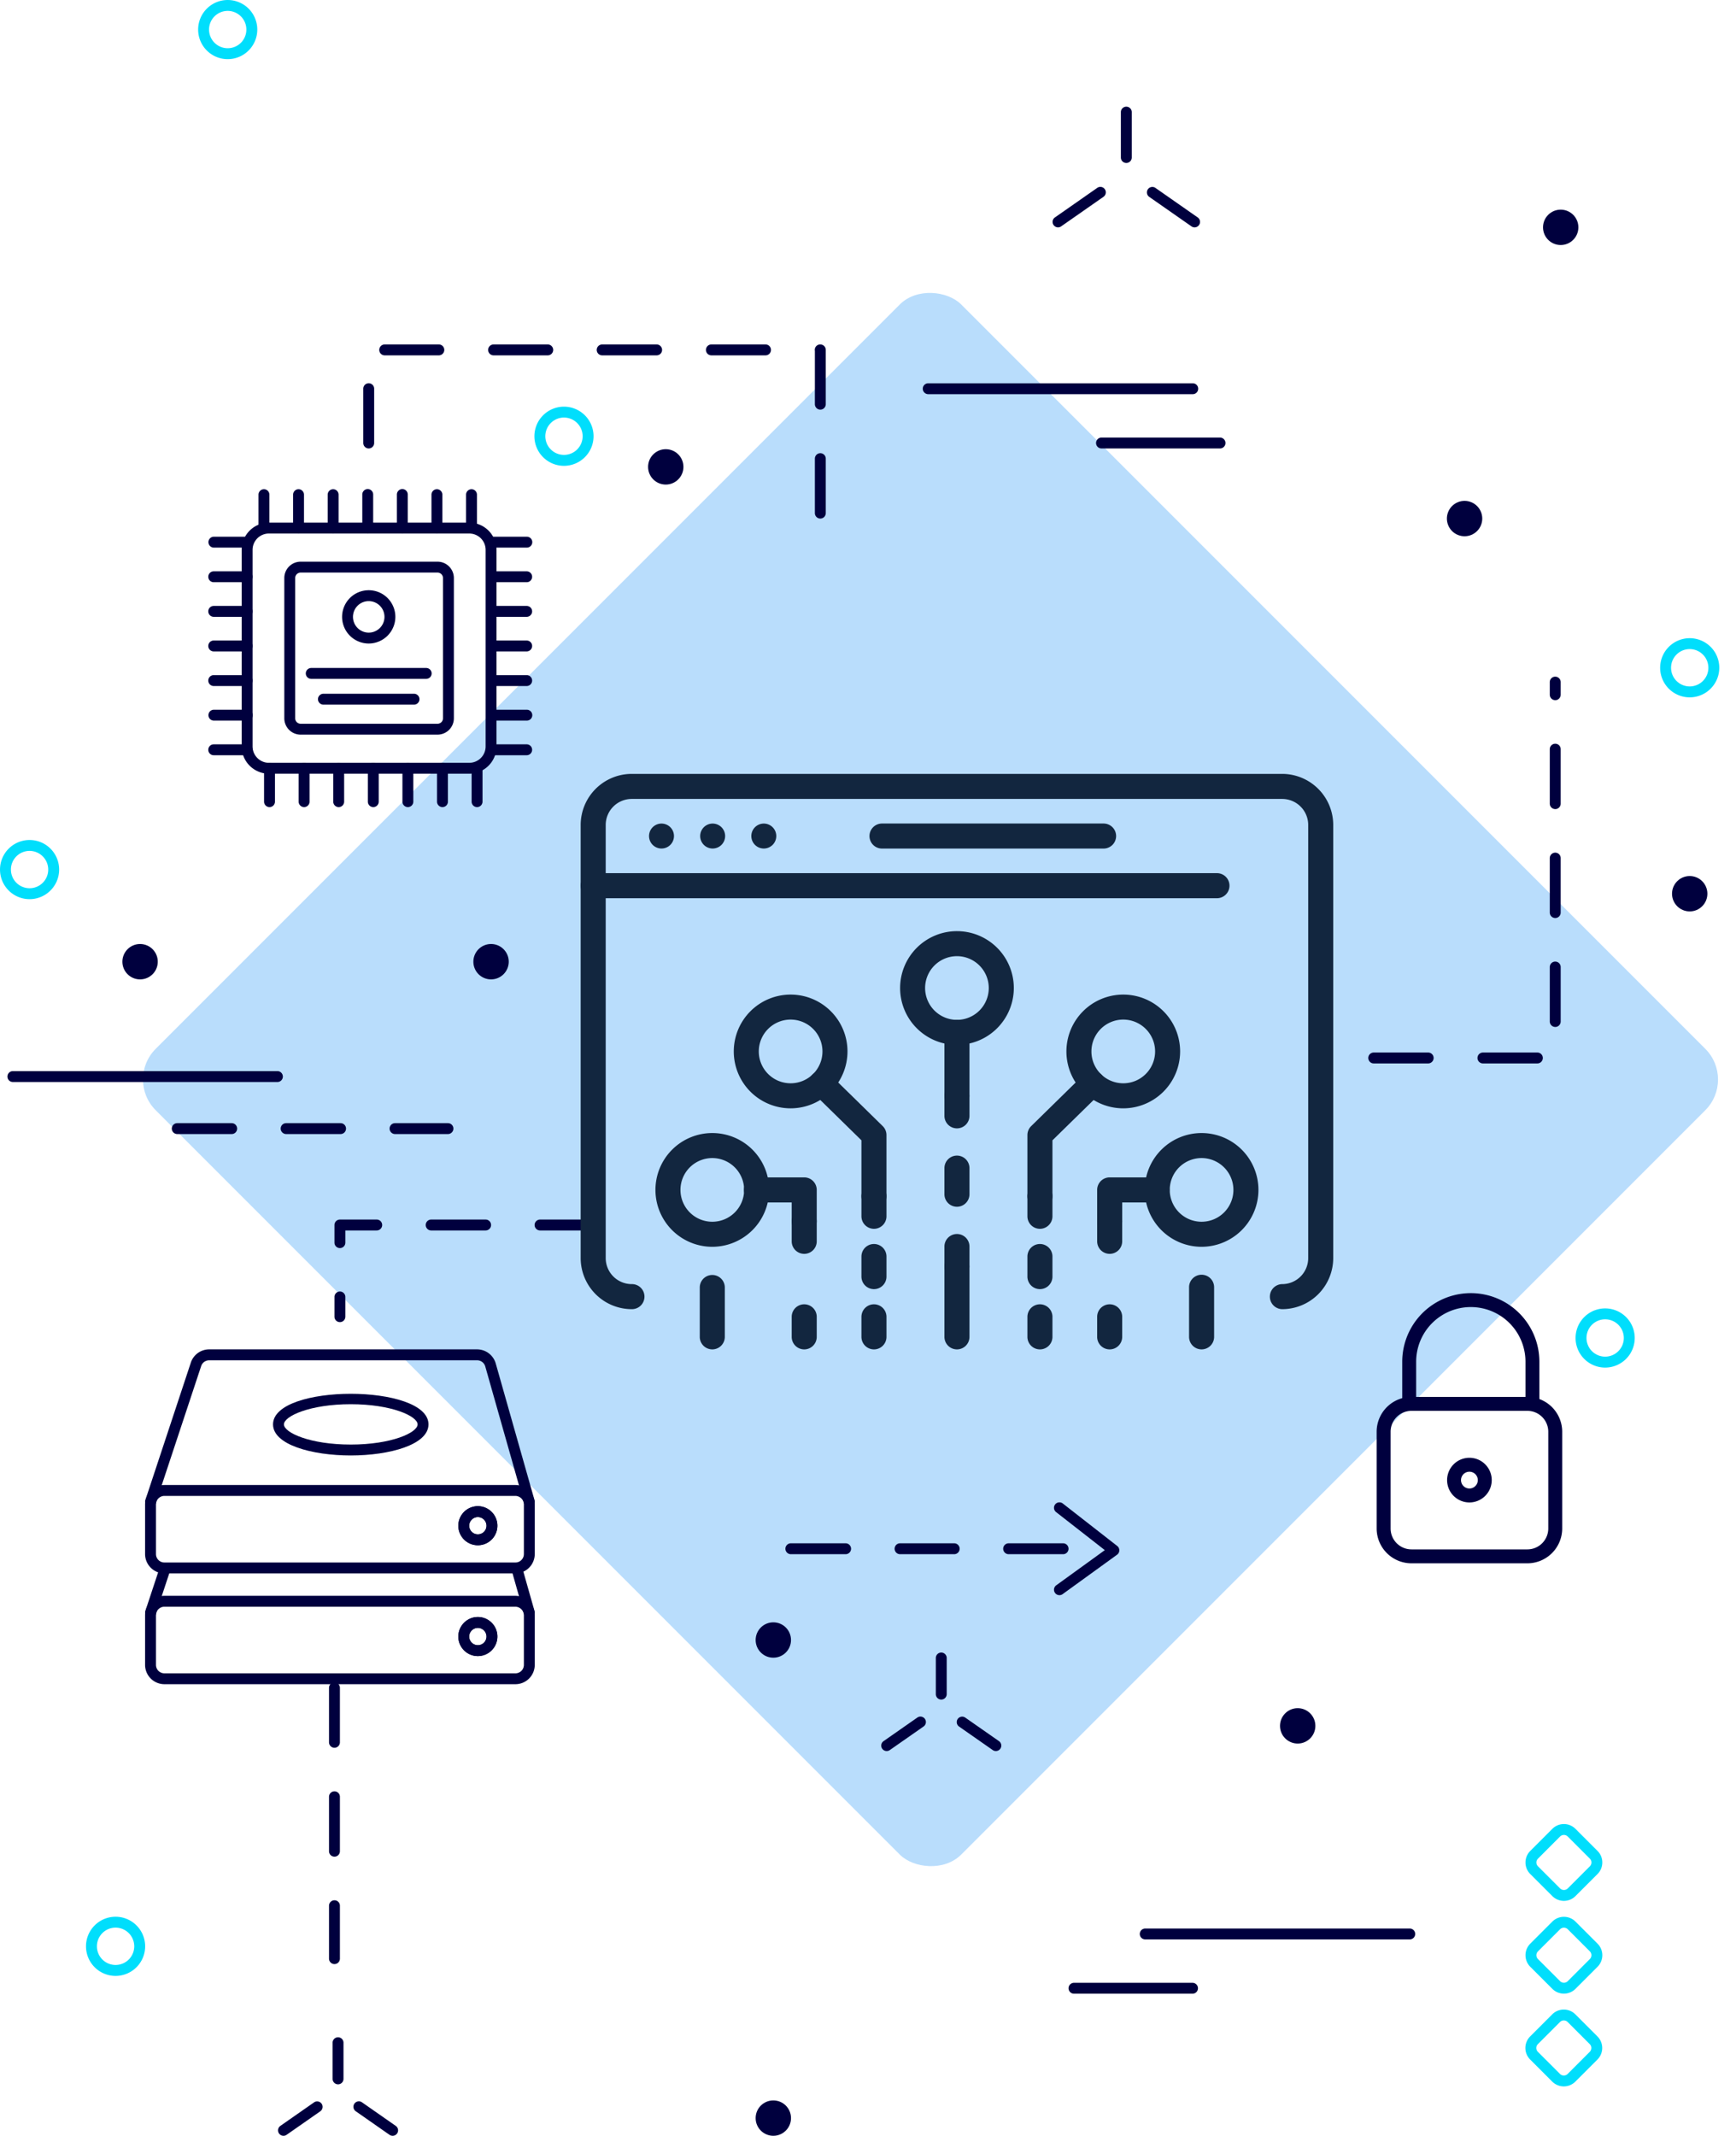 <svg xmlns="http://www.w3.org/2000/svg" width="400" height="491.954" viewBox="0 0 400 491.954">
  <g id="Grupo_134995" data-name="Grupo 134995" transform="translate(11623 6151.221)">
    <g id="Grupo_112908" data-name="Grupo 112908" transform="translate(-11594.197 -6088.164)">
      <g id="Grupo_112907" data-name="Grupo 112907">
        <rect id="Rectángulo_293520" data-name="Rectángulo 293520" width="262.476" height="262.476" rx="10" transform="translate(0 185.599) rotate(-45)" fill="#b9ddfc"/>
      </g>
    </g>
    <g id="Grupo_112915" data-name="Grupo 112915" transform="translate(-11305.8 -5853.367)">
      <g id="Grupo_112910" data-name="Grupo 112910" transform="translate(5.891)">
        <g id="Grupo_112909" data-name="Grupo 112909">
          <path id="Trazado_117557" data-name="Trazado 117557" d="M2270.974,2201.354a1.6,1.6,0,0,1-1.6-1.6v-9.03a12.594,12.594,0,0,0-25.188,0v9.03a1.6,1.6,0,0,1-3.208,0v-9.03a15.8,15.8,0,0,1,31.6,0v9.03A1.6,1.6,0,0,1,2270.974,2201.354Z" transform="translate(-2240.973 -2174.919)" fill="#00003e"/>
        </g>
      </g>
      <g id="Grupo_112912" data-name="Grupo 112912" transform="translate(0 23.907)">
        <g id="Grupo_112911" data-name="Grupo 112911">
          <path id="Trazado_117558" data-name="Trazado 117558" d="M2271.4,2230.711H2244.69a8.029,8.029,0,0,1-8.021-8.022v-22.284a8.029,8.029,0,0,1,8.021-8.021H2271.4a8.029,8.029,0,0,1,8.022,8.021v22.284A8.029,8.029,0,0,1,2271.4,2230.711Zm-26.705-35.119a4.818,4.818,0,0,0-4.813,4.813v22.284a4.819,4.819,0,0,0,4.813,4.814H2271.4a4.819,4.819,0,0,0,4.814-4.814v-22.284a4.818,4.818,0,0,0-4.814-4.812Z" transform="translate(-2236.669 -2192.384)" fill="#00003e"/>
        </g>
      </g>
      <g id="Grupo_112914" data-name="Grupo 112914" transform="translate(16.232 37.929)">
        <g id="Grupo_112913" data-name="Grupo 112913">
          <path id="Trazado_117559" data-name="Trazado 117559" d="M2253.67,2212.913a5.143,5.143,0,1,1,5.143-5.143A5.148,5.148,0,0,1,2253.67,2212.913Zm0-7.077a1.934,1.934,0,1,0,1.934,1.935A1.938,1.938,0,0,0,2253.67,2205.836Z" transform="translate(-2248.527 -2202.628)" fill="#00003e"/>
        </g>
      </g>
    </g>
    <g id="Grupo_112917" data-name="Grupo 112917" transform="translate(-11583.414 -5892.517)">
      <g id="Grupo_112916" data-name="Grupo 112916">
        <path id="Trazado_117560" data-name="Trazado 117560" d="M2037.04,2140.853h-12.19a1.255,1.255,0,0,1,0-2.51h12.19a1.255,1.255,0,0,1,0,2.51Zm-24.736,0h-12.546a1.255,1.255,0,0,1,0-2.51H2012.3a1.255,1.255,0,0,1,0,2.51Zm-25.091,0h-12.546a1.255,1.255,0,0,1,0-2.51h12.546a1.255,1.255,0,0,1,0,2.51Z" transform="translate(-1973.412 -2138.343)" fill="#00003e"/>
      </g>
    </g>
    <g id="Grupo_134990" data-name="Grupo 134990" transform="translate(-11544.679 -5763.703) rotate(90)">
      <g id="Grupo_112916-2" data-name="Grupo 112916">
        <path id="Trazado_117560-2" data-name="Trazado 117560" d="M2037.04,2140.853h-12.19a1.255,1.255,0,0,1,0-2.51h12.19a1.255,1.255,0,0,1,0,2.51Zm-24.736,0h-12.546a1.255,1.255,0,0,1,0-2.51H2012.3a1.255,1.255,0,0,1,0,2.51Zm-25.091,0h-12.546a1.255,1.255,0,0,1,0-2.51h12.546a1.255,1.255,0,0,1,0,2.51Z" transform="translate(-1973.412 -2138.343)" fill="#00003e"/>
      </g>
    </g>
    <g id="Grupo_112924" data-name="Grupo 112924" transform="translate(-11380.468 -6126.652)">
      <g id="Grupo_112919" data-name="Grupo 112919" transform="translate(21.732 18.493)">
        <g id="Grupo_112918" data-name="Grupo 112918">
          <path id="Trazado_117561" data-name="Trazado 117561" d="M2194.309,1964.865a1.248,1.248,0,0,1-.718-.225l-9.733-6.795a1.255,1.255,0,0,1,1.437-2.058l9.732,6.795a1.254,1.254,0,0,1-.718,2.283Z" transform="translate(-2183.322 -1955.561)" fill="#00003e"/>
        </g>
      </g>
      <g id="Grupo_112921" data-name="Grupo 112921" transform="translate(15.731)">
        <g id="Grupo_112920" data-name="Grupo 112920">
          <path id="Trazado_117562" data-name="Trazado 117562" d="M2178.97,1951.254a1.254,1.254,0,0,1-1.255-1.254v-10.461a1.255,1.255,0,0,1,2.51,0V1950A1.254,1.254,0,0,1,2178.97,1951.254Z" transform="translate(-2177.715 -1938.284)" fill="#00003e"/>
        </g>
      </g>
      <g id="Grupo_112923" data-name="Grupo 112923" transform="translate(0 18.493)">
        <g id="Grupo_112922" data-name="Grupo 112922">
          <path id="Trazado_117563" data-name="Trazado 117563" d="M2164.272,1964.865a1.254,1.254,0,0,1-.717-2.283l9.733-6.795a1.255,1.255,0,1,1,1.436,2.058l-9.733,6.795A1.249,1.249,0,0,1,2164.272,1964.865Z" transform="translate(-2163.018 -1955.561)" fill="#00003e"/>
        </g>
      </g>
    </g>
    <g id="Grupo_112967" data-name="Grupo 112967" transform="translate(-11575.01 -6038.535)">
      <g id="Grupo_112926" data-name="Grupo 112926" transform="translate(17.518 16.69)">
        <g id="Grupo_112925" data-name="Grupo 112925">
          <path id="Trazado_117564" data-name="Trazado 117564" d="M2032.937,2057.356h-31.544a3.767,3.767,0,0,1-3.763-3.764v-32.313a3.767,3.767,0,0,1,3.763-3.763h31.544a3.767,3.767,0,0,1,3.763,3.763v32.313A3.768,3.768,0,0,1,2032.937,2057.356Zm-31.544-37.331a1.257,1.257,0,0,0-1.254,1.255v32.313a1.258,1.258,0,0,0,1.254,1.255h31.544a1.257,1.257,0,0,0,1.254-1.255v-32.313a1.256,1.256,0,0,0-1.254-1.255Z" transform="translate(-1997.63 -2017.516)" fill="#00003e"/>
        </g>
      </g>
      <g id="Grupo_112928" data-name="Grupo 112928" transform="translate(30.833 23.264)">
        <g id="Grupo_112927" data-name="Grupo 112927">
          <path id="Trazado_117565" data-name="Trazado 117565" d="M2016.205,2035.932a6.137,6.137,0,1,1,6.139-6.138A6.144,6.144,0,0,1,2016.205,2035.932Zm0-9.765a3.628,3.628,0,1,0,3.63,3.626A3.631,3.631,0,0,0,2016.205,2026.167Z" transform="translate(-2010.07 -2023.658)" fill="#00003e"/>
        </g>
      </g>
      <g id="Grupo_112930" data-name="Grupo 112930" transform="translate(22.506 41.179)">
        <g id="Grupo_112929" data-name="Grupo 112929">
          <path id="Trazado_117566" data-name="Trazado 117566" d="M2029.96,2042.9h-26.414a1.255,1.255,0,1,1,0-2.509h26.414a1.255,1.255,0,1,1,0,2.509Z" transform="translate(-2002.291 -2040.395)" fill="#00003e"/>
        </g>
      </g>
      <g id="Grupo_112932" data-name="Grupo 112932" transform="translate(25.241 47.111)">
        <g id="Grupo_112931" data-name="Grupo 112931">
          <path id="Trazado_117567" data-name="Trazado 117567" d="M2027.046,2048.446H2006.1a1.255,1.255,0,0,1,0-2.509h20.946a1.255,1.255,0,0,1,0,2.509Z" transform="translate(-2004.846 -2045.937)" fill="#00003e"/>
        </g>
      </g>
      <g id="Grupo_112934" data-name="Grupo 112934" transform="translate(7.694 7.695)">
        <g id="Grupo_112933" data-name="Grupo 112933">
          <path id="Trazado_117568" data-name="Trazado 117568" d="M2040.9,2066.943h-46.172a6.279,6.279,0,0,1-6.273-6.273v-45.285a6.279,6.279,0,0,1,6.273-6.272H2040.9a6.279,6.279,0,0,1,6.272,6.272v45.285A6.279,6.279,0,0,1,2040.9,2066.943Zm-46.172-55.322a3.767,3.767,0,0,0-3.763,3.763v45.285a3.768,3.768,0,0,0,3.763,3.764H2040.9a3.768,3.768,0,0,0,3.763-3.764v-45.285a3.767,3.767,0,0,0-3.763-3.763Z" transform="translate(-1988.452 -2009.112)" fill="#00003e"/>
        </g>
      </g>
      <g id="Grupo_112942" data-name="Grupo 112942" transform="translate(11.573)">
        <g id="Grupo_112935" data-name="Grupo 112935">
          <path id="Trazado_117569" data-name="Trazado 117569" d="M1993.33,2012.127a1.254,1.254,0,0,1-1.254-1.254v-7.694a1.254,1.254,0,1,1,2.509,0v7.694A1.254,1.254,0,0,1,1993.33,2012.127Z" transform="translate(-1992.076 -2001.923)" fill="#00003e"/>
        </g>
        <g id="Grupo_112936" data-name="Grupo 112936" transform="translate(7.971)">
          <path id="Trazado_117570" data-name="Trazado 117570" d="M2000.777,2012.127a1.254,1.254,0,0,1-1.254-1.254v-7.694a1.255,1.255,0,1,1,2.51,0v7.694A1.255,1.255,0,0,1,2000.777,2012.127Z" transform="translate(-1999.523 -2001.923)" fill="#00003e"/>
        </g>
        <g id="Grupo_112937" data-name="Grupo 112937" transform="translate(15.942)">
          <path id="Trazado_117571" data-name="Trazado 117571" d="M2008.224,2012.127a1.254,1.254,0,0,1-1.254-1.254v-7.694a1.254,1.254,0,1,1,2.509,0v7.694A1.254,1.254,0,0,1,2008.224,2012.127Z" transform="translate(-2006.97 -2001.923)" fill="#00003e"/>
        </g>
        <g id="Grupo_112938" data-name="Grupo 112938" transform="translate(23.913)">
          <path id="Trazado_117572" data-name="Trazado 117572" d="M2015.671,2012.127a1.254,1.254,0,0,1-1.254-1.254v-7.694a1.255,1.255,0,1,1,2.509,0v7.694A1.254,1.254,0,0,1,2015.671,2012.127Z" transform="translate(-2014.417 -2001.923)" fill="#00003e"/>
        </g>
        <g id="Grupo_112939" data-name="Grupo 112939" transform="translate(31.884)">
          <path id="Trazado_117573" data-name="Trazado 117573" d="M2023.119,2012.127a1.254,1.254,0,0,1-1.255-1.254v-7.694a1.255,1.255,0,1,1,2.509,0v7.694A1.254,1.254,0,0,1,2023.119,2012.127Z" transform="translate(-2021.864 -2001.923)" fill="#00003e"/>
        </g>
        <g id="Grupo_112940" data-name="Grupo 112940" transform="translate(39.853)">
          <path id="Trazado_117574" data-name="Trazado 117574" d="M2030.563,2012.127a1.254,1.254,0,0,1-1.254-1.254v-7.694a1.254,1.254,0,1,1,2.509,0v7.694A1.254,1.254,0,0,1,2030.563,2012.127Z" transform="translate(-2029.309 -2001.923)" fill="#00003e"/>
        </g>
        <g id="Grupo_112941" data-name="Grupo 112941" transform="translate(47.824)">
          <path id="Trazado_117575" data-name="Trazado 117575" d="M2038.01,2012.127a1.254,1.254,0,0,1-1.254-1.254v-7.694a1.254,1.254,0,1,1,2.509,0v7.694A1.254,1.254,0,0,1,2038.01,2012.127Z" transform="translate(-2036.756 -2001.923)" fill="#00003e"/>
        </g>
      </g>
      <g id="Grupo_112950" data-name="Grupo 112950" transform="translate(64.418 10.939)">
        <g id="Grupo_112943" data-name="Grupo 112943">
          <path id="Trazado_117576" data-name="Trazado 117576" d="M2050.4,2014.652H2042.7a1.255,1.255,0,1,1,0-2.509h7.694a1.255,1.255,0,1,1,0,2.509Z" transform="translate(-2041.447 -2012.143)" fill="#00003e"/>
        </g>
        <g id="Grupo_112944" data-name="Grupo 112944" transform="translate(0 7.971)">
          <path id="Trazado_117577" data-name="Trazado 117577" d="M2050.4,2022.1H2042.7a1.254,1.254,0,1,1,0-2.509h7.694a1.254,1.254,0,1,1,0,2.509Z" transform="translate(-2041.447 -2019.59)" fill="#00003e"/>
        </g>
        <g id="Grupo_112945" data-name="Grupo 112945" transform="translate(0 15.942)">
          <path id="Trazado_117578" data-name="Trazado 117578" d="M2050.4,2029.546H2042.7a1.254,1.254,0,1,1,0-2.509h7.694a1.254,1.254,0,1,1,0,2.509Z" transform="translate(-2041.447 -2027.037)" fill="#00003e"/>
        </g>
        <g id="Grupo_112946" data-name="Grupo 112946" transform="translate(0 23.91)">
          <path id="Trazado_117579" data-name="Trazado 117579" d="M2050.4,2036.991H2042.7a1.255,1.255,0,0,1,0-2.51h7.694a1.255,1.255,0,0,1,0,2.51Z" transform="translate(-2041.447 -2034.481)" fill="#00003e"/>
        </g>
        <g id="Grupo_112947" data-name="Grupo 112947" transform="translate(0 31.881)">
          <path id="Trazado_117580" data-name="Trazado 117580" d="M2050.4,2044.438H2042.7a1.255,1.255,0,0,1,0-2.51h7.694a1.255,1.255,0,0,1,0,2.51Z" transform="translate(-2041.447 -2041.928)" fill="#00003e"/>
        </g>
        <g id="Grupo_112948" data-name="Grupo 112948" transform="translate(0 39.852)">
          <path id="Trazado_117581" data-name="Trazado 117581" d="M2050.4,2051.884H2042.7a1.255,1.255,0,1,1,0-2.509h7.694a1.255,1.255,0,1,1,0,2.509Z" transform="translate(-2041.447 -2049.375)" fill="#00003e"/>
        </g>
        <g id="Grupo_112949" data-name="Grupo 112949" transform="translate(0 47.823)">
          <path id="Trazado_117582" data-name="Trazado 117582" d="M2050.4,2059.332H2042.7a1.255,1.255,0,0,1,0-2.51h7.694a1.255,1.255,0,0,1,0,2.51Z" transform="translate(-2041.447 -2056.822)" fill="#00003e"/>
        </g>
      </g>
      <g id="Grupo_112958" data-name="Grupo 112958" transform="translate(12.855 63.017)">
        <g id="Grupo_112951" data-name="Grupo 112951" transform="translate(47.823)">
          <path id="Trazado_117583" data-name="Trazado 117583" d="M2039.207,2071a1.254,1.254,0,0,1-1.254-1.254v-7.694a1.254,1.254,0,0,1,2.509,0v7.694A1.254,1.254,0,0,1,2039.207,2071Z" transform="translate(-2037.953 -2060.797)" fill="#00003e"/>
        </g>
        <g id="Grupo_112952" data-name="Grupo 112952" transform="translate(39.852)">
          <path id="Trazado_117584" data-name="Trazado 117584" d="M2031.76,2071a1.254,1.254,0,0,1-1.254-1.254v-7.694a1.255,1.255,0,0,1,2.51,0v7.694A1.254,1.254,0,0,1,2031.76,2071Z" transform="translate(-2030.506 -2060.797)" fill="#00003e"/>
        </g>
        <g id="Grupo_112953" data-name="Grupo 112953" transform="translate(31.881)">
          <path id="Trazado_117585" data-name="Trazado 117585" d="M2024.313,2071a1.254,1.254,0,0,1-1.255-1.254v-7.694a1.255,1.255,0,0,1,2.509,0v7.694A1.254,1.254,0,0,1,2024.313,2071Z" transform="translate(-2023.059 -2060.797)" fill="#00003e"/>
        </g>
        <g id="Grupo_112954" data-name="Grupo 112954" transform="translate(23.91)">
          <path id="Trazado_117586" data-name="Trazado 117586" d="M2016.867,2071a1.254,1.254,0,0,1-1.254-1.254v-7.694a1.255,1.255,0,0,1,2.51,0v7.694A1.254,1.254,0,0,1,2016.867,2071Z" transform="translate(-2015.612 -2060.797)" fill="#00003e"/>
        </g>
        <g id="Grupo_112955" data-name="Grupo 112955" transform="translate(15.942)">
          <path id="Trazado_117587" data-name="Trazado 117587" d="M2009.422,2071a1.254,1.254,0,0,1-1.254-1.254v-7.694a1.255,1.255,0,0,1,2.509,0v7.694A1.254,1.254,0,0,1,2009.422,2071Z" transform="translate(-2008.168 -2060.797)" fill="#00003e"/>
        </g>
        <g id="Grupo_112956" data-name="Grupo 112956" transform="translate(7.971)">
          <path id="Trazado_117588" data-name="Trazado 117588" d="M2001.975,2071a1.254,1.254,0,0,1-1.254-1.254v-7.694a1.254,1.254,0,0,1,2.509,0v7.694A1.254,1.254,0,0,1,2001.975,2071Z" transform="translate(-2000.721 -2060.797)" fill="#00003e"/>
        </g>
        <g id="Grupo_112957" data-name="Grupo 112957">
          <path id="Trazado_117589" data-name="Trazado 117589" d="M1994.528,2071a1.254,1.254,0,0,1-1.254-1.254v-7.694a1.255,1.255,0,0,1,2.509,0v7.694A1.254,1.254,0,0,1,1994.528,2071Z" transform="translate(-1993.274 -2060.797)" fill="#00003e"/>
        </g>
      </g>
      <g id="Grupo_112966" data-name="Grupo 112966" transform="translate(0 10.939)">
        <g id="Grupo_112959" data-name="Grupo 112959" transform="translate(0 47.823)">
          <path id="Trazado_117590" data-name="Trazado 117590" d="M1990.212,2059.332h-7.694a1.255,1.255,0,0,1,0-2.51h7.694a1.255,1.255,0,1,1,0,2.51Z" transform="translate(-1981.264 -2056.822)" fill="#00003e"/>
        </g>
        <g id="Grupo_112960" data-name="Grupo 112960" transform="translate(0 39.852)">
          <path id="Trazado_117591" data-name="Trazado 117591" d="M1990.212,2051.884h-7.694a1.255,1.255,0,0,1,0-2.509h7.694a1.255,1.255,0,1,1,0,2.509Z" transform="translate(-1981.264 -2049.375)" fill="#00003e"/>
        </g>
        <g id="Grupo_112961" data-name="Grupo 112961" transform="translate(0 31.881)">
          <path id="Trazado_117592" data-name="Trazado 117592" d="M1990.212,2044.438h-7.694a1.255,1.255,0,0,1,0-2.51h7.694a1.255,1.255,0,1,1,0,2.51Z" transform="translate(-1981.264 -2041.928)" fill="#00003e"/>
        </g>
        <g id="Grupo_112962" data-name="Grupo 112962" transform="translate(0 23.91)">
          <path id="Trazado_117593" data-name="Trazado 117593" d="M1990.212,2036.991h-7.694a1.255,1.255,0,0,1,0-2.51h7.694a1.255,1.255,0,1,1,0,2.51Z" transform="translate(-1981.264 -2034.481)" fill="#00003e"/>
        </g>
        <g id="Grupo_112963" data-name="Grupo 112963" transform="translate(0 15.942)">
          <path id="Trazado_117594" data-name="Trazado 117594" d="M1990.212,2029.546h-7.694a1.254,1.254,0,0,1,0-2.509h7.694a1.254,1.254,0,1,1,0,2.509Z" transform="translate(-1981.264 -2027.037)" fill="#00003e"/>
        </g>
        <g id="Grupo_112964" data-name="Grupo 112964" transform="translate(0 7.971)">
          <path id="Trazado_117595" data-name="Trazado 117595" d="M1990.212,2022.1h-7.694a1.254,1.254,0,0,1,0-2.509h7.694a1.254,1.254,0,1,1,0,2.509Z" transform="translate(-1981.264 -2019.59)" fill="#00003e"/>
        </g>
        <g id="Grupo_112965" data-name="Grupo 112965">
          <path id="Trazado_117596" data-name="Trazado 117596" d="M1990.212,2014.652h-7.694a1.255,1.255,0,0,1,0-2.509h7.694a1.255,1.255,0,1,1,0,2.509Z" transform="translate(-1981.264 -2012.143)" fill="#00003e"/>
        </g>
      </g>
    </g>
    <g id="Grupo_112969" data-name="Grupo 112969" transform="translate(-11621.287 -5904.503)">
      <g id="Grupo_112968" data-name="Grupo 112968">
        <path id="Trazado_117597" data-name="Trazado 117597" d="M2000.235,2129.653h-60.952a1.254,1.254,0,0,1,0-2.509h60.952a1.254,1.254,0,1,1,0,2.509Z" transform="translate(-1938.029 -2127.144)" fill="#00003e"/>
      </g>
    </g>
    <g id="Grupo_112971" data-name="Grupo 112971" transform="translate(-11410.377 -6062.938)">
      <g id="Grupo_112970" data-name="Grupo 112970">
        <path id="Trazado_117598" data-name="Trazado 117598" d="M2190.389,1981.634h-60.95a1.254,1.254,0,0,1,0-2.509h60.95a1.254,1.254,0,1,1,0,2.509Z" transform="translate(-2128.185 -1979.125)" fill="#00003e"/>
      </g>
      <g id="Grupo_134993" data-name="Grupo 134993" transform="translate(50 355.928)">
        <path id="Trazado_117598-2" data-name="Trazado 117598" d="M2190.389,1981.634h-60.95a1.254,1.254,0,0,1,0-2.509h60.95a1.254,1.254,0,1,1,0,2.509Z" transform="translate(-2128.185 -1979.125)" fill="#00003e"/>
      </g>
    </g>
    <g id="Grupo_112973" data-name="Grupo 112973" transform="translate(-11370.421 -6050.434)">
      <g id="Grupo_112972" data-name="Grupo 112972">
        <path id="Trazado_117599" data-name="Trazado 117599" d="M2200.9,1993.316h-27.238a1.255,1.255,0,1,1,0-2.509H2200.9a1.255,1.255,0,1,1,0,2.509Z" transform="translate(-2172.404 -1990.807)" fill="#00003e"/>
      </g>
    </g>
    <g id="Grupo_134994" data-name="Grupo 134994" transform="translate(-11376.758 -5694.505)">
      <g id="Grupo_112972-2" data-name="Grupo 112972">
        <path id="Trazado_117599-2" data-name="Trazado 117599" d="M2200.9,1993.316h-27.238a1.255,1.255,0,1,1,0-2.509H2200.9a1.255,1.255,0,1,1,0,2.509Z" transform="translate(-2172.404 -1990.807)" fill="#00003e"/>
      </g>
    </g>
    <g id="Grupo_112982" data-name="Grupo 112982" transform="translate(-11589.574 -5791.132)">
      <g id="Grupo_112975" data-name="Grupo 112975" transform="translate(0 7.488)">
        <g id="Grupo_112974" data-name="Grupo 112974">
          <path id="Trazado_117600" data-name="Trazado 117600" d="M2052.993,2260.415h-80.879a4.462,4.462,0,0,1-4.457-4.455v-11.446a4.563,4.563,0,0,1,.078-.806,4.453,4.453,0,0,1,4.379-3.651h80.879a4.484,4.484,0,0,1,4.375,3.649l0,0a4.657,4.657,0,0,1,.078.806v11.446A4.462,4.462,0,0,1,2052.993,2260.415Zm-80.879-17.848a1.943,1.943,0,0,0-1.91,1.6,1.866,1.866,0,0,0-.039.352v11.446a1.949,1.949,0,0,0,1.948,1.946h80.879a1.95,1.95,0,0,0,1.948-1.946v-11.446a1.854,1.854,0,0,0-.04-.355,1.98,1.98,0,0,0-1.908-1.593Zm72.222,11.373a4.5,4.5,0,1,1,4.5-4.5A4.508,4.508,0,0,1,2044.336,2253.94Zm0-6.494a1.993,1.993,0,1,0,1.992,1.992A2,2,0,0,0,2044.336,2247.446Z" transform="translate(-1967.657 -2240.058)" fill="#00003e"/>
        </g>
      </g>
      <g id="Grupo_112977" data-name="Grupo 112977" transform="translate(0.006)">
        <g id="Grupo_112976" data-name="Grupo 112976">
          <path id="Trazado_117601" data-name="Trazado 117601" d="M1968.97,2245.682a1.312,1.312,0,0,1-1.047-.52,1.265,1.265,0,0,1-.2-1.129l3.345-10.108a1.254,1.254,0,0,1,2.382.789l-3.259,9.845A1.224,1.224,0,0,1,1968.97,2245.682Z" transform="translate(-1967.663 -2233.062)" fill="#00003e"/>
        </g>
      </g>
      <g id="Grupo_112979" data-name="Grupo 112979" transform="translate(84.413 0)">
        <g id="Grupo_112978" data-name="Grupo 112978">
          <path id="Trazado_117602" data-name="Trazado 117602" d="M2050.646,2245.682a1.259,1.259,0,0,1-1.208-.912l-2.869-10.107a1.256,1.256,0,1,1,2.416-.686l2.869,10.107a1.257,1.257,0,0,1-.865,1.551A1.277,1.277,0,0,1,2050.646,2245.682Z" transform="translate(-2046.521 -2233.063)" fill="#00003e"/>
        </g>
      </g>
      <g id="Grupo_112981" data-name="Grupo 112981" transform="translate(72.177 12.367)">
        <g id="Grupo_112980" data-name="Grupo 112980">
          <path id="Trazado_117603" data-name="Trazado 117603" d="M2039.591,2253.619a4.5,4.5,0,1,1,4.5-4.5A4.508,4.508,0,0,1,2039.591,2253.619Zm0-6.494a1.993,1.993,0,1,0,1.992,1.992A2,2,0,0,0,2039.591,2247.125Z" transform="translate(-2035.089 -2244.616)" fill="#00003e"/>
        </g>
      </g>
    </g>
    <g id="Grupo_112991" data-name="Grupo 112991" transform="translate(-11589.574 -5840.407)">
      <g id="Grupo_112984" data-name="Grupo 112984" transform="translate(0 31.239)">
        <g id="Grupo_112983" data-name="Grupo 112983">
          <path id="Trazado_117604" data-name="Trazado 117604" d="M2052.993,2236.57h-80.879a4.462,4.462,0,0,1-4.457-4.457v-11.445a4.543,4.543,0,0,1,.078-.806,4.454,4.454,0,0,1,4.379-3.649h80.879a4.477,4.477,0,0,1,4.375,3.646l0,0a4.636,4.636,0,0,1,.078.806v11.445A4.462,4.462,0,0,1,2052.993,2236.57Zm-80.879-17.848a1.942,1.942,0,0,0-1.91,1.593,1.884,1.884,0,0,0-.039.354v11.445a1.951,1.951,0,0,0,1.948,1.948h80.879a1.952,1.952,0,0,0,1.948-1.948v-11.445a1.843,1.843,0,0,0-.04-.355,1.975,1.975,0,0,0-1.908-1.591Zm72.222,11.369a4.5,4.5,0,1,1,4.5-4.5A4.506,4.506,0,0,1,2044.336,2230.091Zm0-6.493a1.992,1.992,0,1,0,1.992,1.992A2,2,0,0,0,2044.336,2223.6Z" transform="translate(-1967.657 -2216.213)" fill="#00003e"/>
        </g>
      </g>
      <g id="Grupo_112986" data-name="Grupo 112986" transform="translate(0.006)">
        <g id="Grupo_112985" data-name="Grupo 112985">
          <path id="Trazado_117605" data-name="Trazado 117605" d="M2056.195,2223.395a1.257,1.257,0,0,1-1.208-.911l-8.946-31.532a1.955,1.955,0,0,0-1.874-1.416h-61.734a1.943,1.943,0,0,0-1.85,1.335l-10.4,31.4a1.223,1.223,0,0,1-1.217,1.12,1.31,1.31,0,0,1-1.047-.519,1.264,1.264,0,0,1-.2-1.129l10.48-31.664a4.451,4.451,0,0,1,4.232-3.056h61.734a4.477,4.477,0,0,1,4.288,3.239l8.948,31.532a1.25,1.25,0,0,1-1.208,1.6Z" transform="translate(-1967.663 -2187.027)" fill="#00003e"/>
        </g>
      </g>
      <g id="Grupo_112988" data-name="Grupo 112988" transform="translate(72.177 36.115)">
        <g id="Grupo_112987" data-name="Grupo 112987">
          <path id="Trazado_117606" data-name="Trazado 117606" d="M2039.591,2229.771a4.5,4.5,0,1,1,4.5-4.5A4.506,4.506,0,0,1,2039.591,2229.771Zm0-6.493a1.992,1.992,0,1,0,1.992,1.992A2,2,0,0,0,2039.591,2223.278Z" transform="translate(-2035.089 -2220.768)" fill="#00003e"/>
        </g>
      </g>
      <g id="Grupo_112990" data-name="Grupo 112990" transform="translate(29.482 10.228)">
        <g id="Grupo_112989" data-name="Grupo 112989">
          <path id="Trazado_117607" data-name="Trazado 117607" d="M2013.114,2210.79c-8.9,0-17.912-2.458-17.912-7.157,0-9.4,35.822-9.4,35.822,0C2031.023,2208.333,2022.012,2210.79,2013.114,2210.79Zm0-11.808c-9.4,0-15.4,2.754-15.4,4.651s6,4.647,15.4,4.647,15.4-2.754,15.4-4.647S2022.516,2198.982,2013.114,2198.982Z" transform="translate(-1995.201 -2196.583)" fill="#00003e"/>
        </g>
      </g>
    </g>
    <g id="Grupo_112993" data-name="Grupo 112993" transform="translate(-11499.865 -6057.552)">
      <g id="Grupo_112992" data-name="Grupo 112992">
        <path id="Trazado_117608" data-name="Trazado 117608" d="M2058.284,1997.785a6.814,6.814,0,1,1,6.814-6.814A6.823,6.823,0,0,1,2058.284,1997.785Zm0-11.119a4.3,4.3,0,1,0,4.3,4.3A4.31,4.31,0,0,0,2058.284,1986.666Z" transform="translate(-2051.469 -1984.156)" fill="#00defc"/>
      </g>
    </g>
    <g id="Grupo_112995" data-name="Grupo 112995" transform="translate(-11259.961 -5849.845)">
      <g id="Grupo_112994" data-name="Grupo 112994">
        <path id="Trazado_117609" data-name="Trazado 117609" d="M2282.415,2191.838a6.814,6.814,0,1,1,6.814-6.815A6.821,6.821,0,0,1,2282.415,2191.838Zm0-11.12a4.3,4.3,0,1,0,4.3,4.3A4.309,4.309,0,0,0,2282.415,2180.718Z" transform="translate(-2275.603 -2178.209)" fill="#00defc"/>
      </g>
    </g>
    <g id="Grupo_134992" data-name="Grupo 134992" transform="translate(-11603.182 -5709.725)">
      <g id="Grupo_112994-2" data-name="Grupo 112994">
        <path id="Trazado_117609-2" data-name="Trazado 117609" d="M2282.415,2191.838a6.814,6.814,0,1,1,6.814-6.815A6.821,6.821,0,0,1,2282.415,2191.838Zm0-11.12a4.3,4.3,0,1,0,4.3,4.3A4.309,4.309,0,0,0,2282.415,2180.718Z" transform="translate(-2275.603 -2178.209)" fill="#00defc"/>
      </g>
    </g>
    <g id="Grupo_113002" data-name="Grupo 113002" transform="translate(-11253.799 -5731.075) rotate(90)">
      <g id="Grupo_112997" data-name="Grupo 112997">
        <g id="Grupo_112996" data-name="Grupo 112996">
          <path id="Trazado_117610" data-name="Trazado 117610" d="M2253.7,2255.818h0a3.727,3.727,0,0,1-2.659-1.1l-5.089-5.086a3.77,3.77,0,0,1,0-5.325l5.089-5.086a3.728,3.728,0,0,1,2.659-1.1h0a3.741,3.741,0,0,1,2.661,1.1l5.086,5.086a3.771,3.771,0,0,1,0,5.325l-5.086,5.086A3.74,3.74,0,0,1,2253.7,2255.818Zm0-15.195h0a1.242,1.242,0,0,0-.884.368l-5.09,5.087a1.256,1.256,0,0,0,0,1.776l5.09,5.087a1.242,1.242,0,0,0,.884.367h0a1.243,1.243,0,0,0,.886-.367l5.087-5.087a1.256,1.256,0,0,0,0-1.776l-5.087-5.087A1.243,1.243,0,0,0,2253.7,2240.623Z" transform="translate(-2244.85 -2238.114)" fill="#00defc"/>
        </g>
      </g>
      <g id="Grupo_112999" data-name="Grupo 112999" transform="translate(21.365 0.001)">
        <g id="Grupo_112998" data-name="Grupo 112998">
          <path id="Trazado_117611" data-name="Trazado 117611" d="M2273.659,2255.816a3.749,3.749,0,0,1-2.661-1.1l-5.086-5.086a3.77,3.77,0,0,1,0-5.325l5.086-5.086a3.765,3.765,0,0,1,5.325,0l5.086,5.086a3.769,3.769,0,0,1,0,5.325l-5.086,5.086A3.751,3.751,0,0,1,2273.659,2255.816Zm0-15.193a1.253,1.253,0,0,0-.889.368l-5.087,5.087a1.256,1.256,0,0,0,0,1.776l5.087,5.087a1.257,1.257,0,0,0,1.776,0l5.087-5.087a1.256,1.256,0,0,0,0-1.776l-5.087-5.087A1.247,1.247,0,0,0,2273.662,2240.623Z" transform="translate(-2264.811 -2238.115)" fill="#00defc"/>
        </g>
      </g>
      <g id="Grupo_113001" data-name="Grupo 113001" transform="translate(42.729 0.028)">
        <g id="Grupo_113000" data-name="Grupo 113000">
          <path id="Trazado_117612" data-name="Trazado 117612" d="M2293.62,2255.841a3.754,3.754,0,0,1-2.662-1.1l-5.088-5.088a3.771,3.771,0,0,1,0-5.323l5.088-5.089a3.77,3.77,0,0,1,5.323,0l5.089,5.089a3.767,3.767,0,0,1,0,5.323l-5.089,5.088A3.753,3.753,0,0,1,2293.62,2255.841Zm0-15.2a1.251,1.251,0,0,0-.887.368l-5.09,5.09a1.257,1.257,0,0,0,0,1.773l5.09,5.09a1.253,1.253,0,0,0,1.773,0l5.09-5.09a1.253,1.253,0,0,0,0-1.773l-5.09-5.09A1.251,1.251,0,0,0,2293.62,2240.646Z" transform="translate(-2284.77 -2238.141)" fill="#00defc"/>
        </g>
      </g>
    </g>
    <g id="Grupo_113009" data-name="Grupo 113009" transform="translate(-11558.938 -5681.989)">
      <g id="Grupo_113004" data-name="Grupo 113004" transform="translate(17.371 14.785)">
        <g id="Grupo_113003" data-name="Grupo 113003">
          <path id="Trazado_117613" data-name="Trazado 117613" d="M2021.542,2294.185a1.249,1.249,0,0,1-.717-.225l-7.781-5.43a1.255,1.255,0,0,1,1.437-2.058l7.779,5.43a1.254,1.254,0,0,1-.718,2.283Z" transform="translate(-2012.507 -2286.248)" fill="#00003e"/>
        </g>
      </g>
      <g id="Grupo_113006" data-name="Grupo 113006" transform="translate(12.576)">
        <g id="Grupo_113005" data-name="Grupo 113005">
          <path id="Trazado_117614" data-name="Trazado 117614" d="M2009.282,2283.3a1.254,1.254,0,0,1-1.255-1.255v-8.361a1.255,1.255,0,0,1,2.509,0v8.361A1.254,1.254,0,0,1,2009.282,2283.3Z" transform="translate(-2008.028 -2272.435)" fill="#00003e"/>
        </g>
      </g>
      <g id="Grupo_113008" data-name="Grupo 113008" transform="translate(0 14.785)">
        <g id="Grupo_113007" data-name="Grupo 113007">
          <path id="Trazado_117615" data-name="Trazado 117615" d="M1997.534,2294.185a1.254,1.254,0,0,1-.717-2.283l7.78-5.43a1.255,1.255,0,0,1,1.436,2.058l-7.781,5.43A1.248,1.248,0,0,1,1997.534,2294.185Z" transform="translate(-1996.279 -2286.248)" fill="#00003e"/>
        </g>
      </g>
    </g>
    <g id="Grupo_113011" data-name="Grupo 113011" transform="translate(-11623 -5957.737)">
      <g id="Grupo_113010" data-name="Grupo 113010">
        <path id="Trazado_117616" data-name="Trazado 117616" d="M1943.243,2091.036a6.813,6.813,0,1,1,6.815-6.812A6.821,6.821,0,0,1,1943.243,2091.036Zm0-11.117a4.3,4.3,0,1,0,4.3,4.3A4.31,4.31,0,0,0,1943.243,2079.919Z" transform="translate(-1936.429 -2077.41)" fill="#00defc"/>
      </g>
    </g>
    <g id="Grupo_113013" data-name="Grupo 113013" transform="translate(-11441.995 -5795.741)">
      <g id="Grupo_113012" data-name="Grupo 113012">
        <path id="Trazado_117617" data-name="Trazado 117617" d="M2169.518,2231.265h-12.546a1.255,1.255,0,1,1,0-2.509h12.546a1.255,1.255,0,0,1,0,2.509Zm-25.091,0h-12.546a1.255,1.255,0,0,1,0-2.509h12.546a1.255,1.255,0,0,1,0,2.509Zm-25.092,0H2106.79a1.255,1.255,0,1,1,0-2.509h12.546a1.255,1.255,0,1,1,0,2.509Z" transform="translate(-2105.535 -2228.756)" fill="#00003e"/>
      </g>
    </g>
    <g id="Grupo_113015" data-name="Grupo 113015" transform="translate(-11240.48 -6004.221)">
      <g id="Grupo_113014" data-name="Grupo 113014">
        <path id="Trazado_117618" data-name="Trazado 117618" d="M2300.617,2047.609a6.813,6.813,0,1,1,6.814-6.812A6.822,6.822,0,0,1,2300.617,2047.609Zm0-11.118a4.3,4.3,0,1,0,4.3,4.306A4.311,4.311,0,0,0,2300.617,2036.491Z" transform="translate(-2293.802 -2033.982)" fill="#00defc"/>
      </g>
    </g>
    <g id="Grupo_134988" data-name="Grupo 134988" transform="translate(-11577.347 -6151.221)">
      <g id="Grupo_113014-2" data-name="Grupo 113014">
        <path id="Trazado_117618-2" data-name="Trazado 117618" d="M2300.617,2047.609a6.813,6.813,0,1,1,6.814-6.812A6.822,6.822,0,0,1,2300.617,2047.609Zm0-11.118a4.3,4.3,0,1,0,4.3,4.306A4.311,4.311,0,0,0,2300.617,2036.491Z" transform="translate(-2293.802 -2033.982)" fill="#00defc"/>
      </g>
    </g>
    <g id="Grupo_113017" data-name="Grupo 113017" transform="translate(-11380.148 -5805.179)">
      <g id="Grupo_113016" data-name="Grupo 113016">
        <path id="Trazado_117619" data-name="Trazado 117619" d="M2164.571,2241.322a1.254,1.254,0,0,1-.735-2.271l11.194-8.1-11.23-8.765a1.255,1.255,0,0,1,1.543-1.98l12.546,9.792a1.256,1.256,0,0,1-.036,2.007l-12.546,9.081A1.262,1.262,0,0,1,2164.571,2241.322Z" transform="translate(-2163.315 -2219.939)" fill="#00003e"/>
      </g>
    </g>
    <g id="Grupo_113019" data-name="Grupo 113019" transform="translate(-11513.927 -5933.78)">
      <g id="Grupo_113018" data-name="Grupo 113018">
        <path id="Trazado_117620" data-name="Trazado 117620" d="M2042.407,2099.792a4.074,4.074,0,1,1-4.075,4.075A4.075,4.075,0,0,1,2042.407,2099.792Z" transform="translate(-2038.332 -2099.792)" fill="#00003e"/>
      </g>
    </g>
    <g id="Grupo_113021" data-name="Grupo 113021" transform="translate(-11290.859 -6037.095)">
      <g id="Grupo_113020" data-name="Grupo 113020">
        <circle id="Elipse_4765" data-name="Elipse 4765" cx="4.074" cy="4.074" r="4.074" transform="translate(0 7.535) rotate(-67.62)" fill="#00003e"/>
      </g>
    </g>
    <g id="Grupo_113023" data-name="Grupo 113023" transform="translate(-11448.889 -5777.539)">
      <g id="Grupo_113022" data-name="Grupo 113022">
        <circle id="Elipse_4766" data-name="Elipse 4766" cx="4.074" cy="4.074" r="4.074" fill="#00003e"/>
      </g>
    </g>
    <g id="Grupo_134991" data-name="Grupo 134991" transform="translate(-11448.889 -5667.416)">
      <g id="Grupo_113022-2" data-name="Grupo 113022">
        <circle id="Elipse_4766-2" data-name="Elipse 4766" cx="4.074" cy="4.074" r="4.074" fill="#00003e"/>
      </g>
    </g>
    <g id="Grupo_113025" data-name="Grupo 113025" transform="translate(-11237.741 -5949.438)">
      <g id="Grupo_113024" data-name="Grupo 113024">
        <circle id="Elipse_4767" data-name="Elipse 4767" cx="4.074" cy="4.074" r="4.074" fill="#00003e"/>
      </g>
    </g>
    <g id="Grupo_113027" data-name="Grupo 113027" transform="translate(-11594.797 -5933.78)">
      <g id="Grupo_113026" data-name="Grupo 113026">
        <path id="Trazado_117621" data-name="Trazado 117621" d="M1966.853,2099.792a4.074,4.074,0,1,1-4.075,4.075A4.075,4.075,0,0,1,1966.853,2099.792Z" transform="translate(-1962.778 -2099.792)" fill="#00003e"/>
      </g>
    </g>
    <g id="Grupo_113029" data-name="Grupo 113029" transform="translate(-11473.674 -6047.754)">
      <g id="Grupo_113028" data-name="Grupo 113028">
        <circle id="Elipse_4768" data-name="Elipse 4768" cx="4.074" cy="4.074" r="4.074" fill="#00003e"/>
      </g>
    </g>
    <g id="Grupo_134989" data-name="Grupo 134989" transform="translate(-11267.466 -6102.93)">
      <g id="Grupo_113028-2" data-name="Grupo 113028">
        <circle id="Elipse_4768-2" data-name="Elipse 4768" cx="4.074" cy="4.074" r="4.074" fill="#00003e"/>
      </g>
    </g>
    <g id="Grupo_113031" data-name="Grupo 113031" transform="translate(-11328.067 -5757.764)">
      <g id="Grupo_113030" data-name="Grupo 113030">
        <circle id="Elipse_4769" data-name="Elipse 4769" cx="4.074" cy="4.074" r="4.074" fill="#00003e"/>
      </g>
    </g>
    <g id="Grupo_113038" data-name="Grupo 113038" transform="translate(-11419.95 -5770.61)">
      <g id="Grupo_113033" data-name="Grupo 113033" transform="translate(17.371 14.782)">
        <g id="Grupo_113032" data-name="Grupo 113032">
          <path id="Trazado_117622" data-name="Trazado 117622" d="M2151.4,2273.985a1.251,1.251,0,0,1-.719-.226l-7.78-5.43a1.255,1.255,0,0,1,1.436-2.058l7.78,5.43a1.255,1.255,0,0,1-.717,2.284Z" transform="translate(-2142.36 -2266.046)" fill="#00003e"/>
        </g>
      </g>
      <g id="Grupo_113035" data-name="Grupo 113035" transform="translate(12.576)">
        <g id="Grupo_113034" data-name="Grupo 113034">
          <path id="Trazado_117623" data-name="Trazado 117623" d="M2139.135,2263.1a1.254,1.254,0,0,1-1.255-1.254v-8.361a1.255,1.255,0,0,1,2.509,0v8.361A1.254,1.254,0,0,1,2139.135,2263.1Z" transform="translate(-2137.88 -2252.235)" fill="#00003e"/>
        </g>
      </g>
      <g id="Grupo_113037" data-name="Grupo 113037" transform="translate(0 14.782)">
        <g id="Grupo_113036" data-name="Grupo 113036">
          <path id="Trazado_117624" data-name="Trazado 117624" d="M2127.386,2273.985a1.255,1.255,0,0,1-.718-2.284l7.779-5.43a1.255,1.255,0,0,1,1.437,2.058l-7.78,5.43A1.247,1.247,0,0,1,2127.386,2273.985Z" transform="translate(-2126.131 -2266.046)" fill="#00003e"/>
        </g>
      </g>
    </g>
    <g id="Grupo_113040" data-name="Grupo 113040" transform="translate(-11539.296 -6071.879)">
      <g id="Grupo_113039" data-name="Grupo 113039">
        <path id="Trazado_117625" data-name="Trazado 117625" d="M2119.941,2010.873a1.254,1.254,0,0,1-1.255-1.255v-12.546a1.255,1.255,0,0,1,2.51,0v12.546A1.254,1.254,0,0,1,2119.941,2010.873Zm-104.057-16.147a1.254,1.254,0,0,1-1.254-1.255v-12.546a1.255,1.255,0,0,1,2.509,0v12.546A1.254,1.254,0,0,1,2015.884,1994.726Zm104.057-8.944a1.254,1.254,0,0,1-1.255-1.254v-12.272a1.165,1.165,0,0,1-.021-.23,1.235,1.235,0,0,1,1.232-1.254h.044a1.254,1.254,0,0,1,1.255,1.254v12.5A1.254,1.254,0,0,1,2119.941,1985.782Zm-12.59-12.5h-12.546a1.255,1.255,0,0,1,0-2.509h12.546a1.255,1.255,0,0,1,0,2.509Zm-25.092,0h-12.546a1.255,1.255,0,1,1,0-2.509h12.546a1.255,1.255,0,0,1,0,2.509Zm-25.092,0h-12.546a1.255,1.255,0,0,1,0-2.509h12.546a1.255,1.255,0,0,1,0,2.509Zm-25.091,0h-12.546a1.255,1.255,0,0,1,0-2.509h12.546a1.255,1.255,0,0,1,0,2.509Z" transform="translate(-2014.63 -1970.771)" fill="#00003e"/>
      </g>
    </g>
    <g id="Grupo_113042" data-name="Grupo 113042" transform="translate(-11307.689 -5995.35)">
      <g id="Grupo_113041" data-name="Grupo 113041">
        <path id="Trazado_117626" data-name="Trazado 117626" d="M2269.9,2131.344h-12.546a1.255,1.255,0,0,1,0-2.509H2269.9a1.255,1.255,0,1,1,0,2.509Zm-25.091,0h-12.546a1.255,1.255,0,1,1,0-2.509h12.546a1.255,1.255,0,0,1,0,2.509Zm29.242-8.4a1.253,1.253,0,0,1-1.255-1.254v-12.546a1.255,1.255,0,0,1,2.51,0V2121.7A1.254,1.254,0,0,1,2274.055,2122.949Zm0-25.091a1.254,1.254,0,0,1-1.255-1.255v-12.546a1.255,1.255,0,0,1,2.51,0V2096.6A1.254,1.254,0,0,1,2274.055,2097.858Zm0-25.092a1.253,1.253,0,0,1-1.255-1.254v-12.546a1.255,1.255,0,1,1,2.51,0v12.546A1.254,1.254,0,0,1,2274.055,2072.767Zm0-25.091a1.254,1.254,0,0,1-1.255-1.255v-2.9a1.255,1.255,0,0,1,2.51,0v2.9A1.255,1.255,0,0,1,2274.055,2047.675Z" transform="translate(-2231.012 -2042.27)" fill="#00003e"/>
      </g>
    </g>
    <g id="Grupo_113044" data-name="Grupo 113044" transform="translate(-11545.934 -5870.311)">
      <g id="Grupo_113043" data-name="Grupo 113043">
        <path id="Trazado_117627" data-name="Trazado 117627" d="M2009.683,2182.715a1.254,1.254,0,0,1-1.255-1.255v-4.509a1.255,1.255,0,1,1,2.509,0v4.509A1.254,1.254,0,0,1,2009.683,2182.715Zm0-17.055a1.254,1.254,0,0,1-1.255-1.255v-4.062a1.254,1.254,0,0,1,1.255-1.254h8.483a1.254,1.254,0,1,1,0,2.509h-7.228v2.807A1.253,1.253,0,0,1,2009.683,2165.66Zm58.665-4.062H2055.8a1.254,1.254,0,0,1,0-2.509h12.546a1.254,1.254,0,1,1,0,2.509Zm-25.091,0h-12.546a1.254,1.254,0,1,1,0-2.509h12.546a1.254,1.254,0,1,1,0,2.509Z" transform="translate(-2008.429 -2159.089)" fill="#00003e"/>
      </g>
    </g>
    <g id="Grupo_133029" data-name="Grupo 133029" transform="translate(-11489.205 -5972.964)">
      <path id="Trazado_196668" data-name="Trazado 196668" d="M250.241,289.455a2.886,2.886,0,0,1,0-5.771,6,6,0,0,0,6-5.992V177.923a6,6,0,0,0-6-5.992H100.367a6,6,0,0,0-5.992,5.992v99.768a6,6,0,0,0,5.992,5.992,2.886,2.886,0,1,1,0,5.771,11.779,11.779,0,0,1-11.761-11.764V177.923a11.774,11.774,0,0,1,11.761-11.761H250.241a11.775,11.775,0,0,1,11.764,11.761v99.768A11.78,11.78,0,0,1,250.241,289.455Z" transform="translate(-88.606 -166.162)" fill="#12263f"/>
      <path id="Trazado_196669" data-name="Trazado 196669" d="M235.218,178.966H91.488a2.884,2.884,0,0,1,0-5.768h143.73a2.884,2.884,0,1,1,0,5.768Z" transform="translate(-88.606 -150.333)" fill="#12263f"/>
      <path id="Trazado_196670" data-name="Trazado 196670" d="M96.326,169.683a2.874,2.874,0,1,0,2.876,2.876A2.874,2.874,0,0,0,96.326,169.683Z" transform="translate(-77.702 -158.241)" fill="#12263f"/>
      <path id="Trazado_196671" data-name="Trazado 196671" d="M99.955,169.683a2.874,2.874,0,1,0,2.876,2.876A2.875,2.875,0,0,0,99.955,169.683Z" transform="translate(-69.545 -158.241)" fill="#12263f"/>
      <path id="Trazado_196672" data-name="Trazado 196672" d="M103.582,169.683a2.874,2.874,0,1,0,2.873,2.876A2.875,2.875,0,0,0,103.582,169.683Z" transform="translate(-61.385 -158.241)" fill="#12263f"/>
      <path id="Trazado_196673" data-name="Trazado 196673" d="M163.023,175.448H111.967a2.884,2.884,0,0,1,0-5.768h51.056a2.884,2.884,0,1,1,0,5.768Z" transform="translate(-42.535 -158.248)" fill="#12263f"/>
      <path id="Trazado_196674" data-name="Trazado 196674" d="M124.356,203.515a13.1,13.1,0,1,1,13.106-13.1A13.119,13.119,0,0,1,124.356,203.515Zm0-20.437a7.334,7.334,0,1,0,7.334,7.335A7.343,7.343,0,0,0,124.356,183.077Z" transform="translate(-37.658 -141.092)" fill="#12263f"/>
      <path id="Trazado_196675" data-name="Trazado 196675" d="M136.149,208.011a13.1,13.1,0,1,1,13.1-13.1A13.119,13.119,0,0,1,136.149,208.011Zm0-20.441a7.336,7.336,0,1,0,7.335,7.338A7.344,7.344,0,0,0,136.149,187.57Z" transform="translate(-11.127 -130.977)" fill="#12263f"/>
      <path id="Trazado_196676" data-name="Trazado 196676" d="M141.7,217.822a13.1,13.1,0,1,1,13.1-13.1A13.119,13.119,0,0,1,141.7,217.822Zm0-20.437a7.335,7.335,0,1,0,7.335,7.335A7.343,7.343,0,0,0,141.7,197.385Z" transform="translate(1.367 -108.897)" fill="#12263f"/>
      <path id="Trazado_196677" data-name="Trazado 196677" d="M117.28,222.156a2.883,2.883,0,0,1-2.882-2.886V203.077a2.884,2.884,0,0,1,5.768,0v16.193A2.883,2.883,0,0,1,117.28,222.156Z" transform="translate(-30.582 -89.599)" fill="#12263f"/>
      <path id="Trazado_196678" data-name="Trazado 196678" d="M117.28,198.475a2.883,2.883,0,0,1-2.882-2.886v-4.615a2.884,2.884,0,0,1,5.768,0v4.615A2.883,2.883,0,0,1,117.28,198.475Z" transform="translate(-30.582 -116.827)" fill="#12263f"/>
      <path id="Trazado_196679" data-name="Trazado 196679" d="M117.28,205a2.882,2.882,0,0,1-2.882-2.882V196.1a2.884,2.884,0,1,1,5.768,0v6.018A2.883,2.883,0,0,1,117.28,205Z" transform="translate(-30.582 -105.297)" fill="#12263f"/>
      <path id="Trazado_196680" data-name="Trazado 196680" d="M117.28,209.16a2.883,2.883,0,0,1-2.882-2.886V201.66a2.884,2.884,0,1,1,5.768,0v4.615A2.883,2.883,0,0,1,117.28,209.16Z" transform="translate(-30.582 -92.796)" fill="#12263f"/>
      <path id="Trazado_196681" data-name="Trazado 196681" d="M117.28,203.975a2.883,2.883,0,0,1-2.882-2.886V186.482a2.884,2.884,0,1,1,5.768,0v14.607A2.883,2.883,0,0,1,117.28,203.975Z" transform="translate(-30.582 -126.941)" fill="#12263f"/>
      <path id="Trazado_196682" data-name="Trazado 196682" d="M123.164,205.594a2.882,2.882,0,0,1-2.882-2.882v-4.618a2.884,2.884,0,0,1,5.768,0v4.618A2.885,2.885,0,0,1,123.164,205.594Z" transform="translate(-17.345 -100.811)" fill="#12263f"/>
      <path id="Trazado_196683" data-name="Trazado 196683" d="M123.164,209.881A2.883,2.883,0,0,1,120.282,207v-4.631a2.884,2.884,0,0,1,5.768,0V207A2.885,2.885,0,0,1,123.164,209.881Z" transform="translate(-17.345 -91.203)" fill="#12263f"/>
      <path id="Trazado_196684" data-name="Trazado 196684" d="M123.164,214.141a2.883,2.883,0,0,1-2.882-2.886V206.64a2.884,2.884,0,0,1,5.768,0v4.615A2.885,2.885,0,0,1,123.164,214.141Z" transform="translate(-17.345 -81.583)" fill="#12263f"/>
      <path id="Trazado_196685" data-name="Trazado 196685" d="M123.164,218.967a2.883,2.883,0,0,1-2.882-2.886V201.991a2.892,2.892,0,0,1,.864-2.06l12.134-11.891a2.885,2.885,0,1,1,4.039,4.121L126.05,203.2v12.879A2.885,2.885,0,0,1,123.164,218.967Z" transform="translate(-17.345 -118.799)" fill="#12263f"/>
      <path id="Trazado_196686" data-name="Trazado 196686" d="M128.109,207.369a2.882,2.882,0,0,1-2.882-2.882v-4.615a2.884,2.884,0,1,1,5.768,0v4.615A2.883,2.883,0,0,1,128.109,207.369Z" transform="translate(-6.221 -96.818)" fill="#12263f"/>
      <path id="Trazado_196687" data-name="Trazado 196687" d="M128.109,214.141a2.883,2.883,0,0,1-2.882-2.886V206.64a2.884,2.884,0,0,1,5.768,0v4.615A2.883,2.883,0,0,1,128.109,214.141Z" transform="translate(-6.221 -81.583)" fill="#12263f"/>
      <path id="Trazado_196688" data-name="Trazado 196688" d="M128.109,207.76a2.882,2.882,0,0,1-2.882-2.882v-7.23a2.885,2.885,0,0,1,2.882-2.886h10.964a2.886,2.886,0,0,1,0,5.771H131v4.345A2.883,2.883,0,0,1,128.109,207.76Z" transform="translate(-6.221 -101.824)" fill="#12263f"/>
      <path id="Trazado_196689" data-name="Trazado 196689" d="M134.63,218.82a2.885,2.885,0,0,1-2.886-2.886V204.564a2.886,2.886,0,1,1,5.771,0v11.371A2.885,2.885,0,0,1,134.63,218.82Z" transform="translate(8.44 -86.263)" fill="#12263f"/>
      <path id="Trazado_196690" data-name="Trazado 196690" d="M112.564,208.011a13.1,13.1,0,1,1,13.1-13.1A13.117,13.117,0,0,1,112.564,208.011Zm0-20.441a7.336,7.336,0,1,0,7.335,7.338A7.344,7.344,0,0,0,112.564,187.57Z" transform="translate(-64.186 -130.977)" fill="#12263f"/>
      <path id="Trazado_196691" data-name="Trazado 196691" d="M107.012,217.822a13.1,13.1,0,1,1,13.1-13.1A13.119,13.119,0,0,1,107.012,217.822Zm0-20.437a7.335,7.335,0,1,0,7.334,7.335A7.341,7.341,0,0,0,107.012,197.385Z" transform="translate(-76.683 -108.897)" fill="#12263f"/>
      <path id="Trazado_196692" data-name="Trazado 196692" d="M111.4,205.594a2.885,2.885,0,0,1-2.886-2.882v-4.618a2.884,2.884,0,0,1,5.768,0v4.618A2.882,2.882,0,0,1,111.4,205.594Z" transform="translate(-43.82 -100.811)" fill="#12263f"/>
      <path id="Trazado_196693" data-name="Trazado 196693" d="M111.4,209.881A2.885,2.885,0,0,1,108.514,207v-4.631a2.884,2.884,0,0,1,5.768,0V207A2.883,2.883,0,0,1,111.4,209.881Z" transform="translate(-43.82 -91.203)" fill="#12263f"/>
      <path id="Trazado_196694" data-name="Trazado 196694" d="M111.4,214.141a2.885,2.885,0,0,1-2.886-2.886V206.64a2.884,2.884,0,0,1,5.768,0v4.615A2.883,2.883,0,0,1,111.4,214.141Z" transform="translate(-43.82 -81.583)" fill="#12263f"/>
      <path id="Trazado_196695" data-name="Trazado 196695" d="M119.8,218.968a2.885,2.885,0,0,1-2.886-2.886V203.2l-11.27-11.042a2.885,2.885,0,1,1,4.039-4.121l12.134,11.891a2.878,2.878,0,0,1,.864,2.06v14.091A2.883,2.883,0,0,1,119.8,218.968Z" transform="translate(-52.221 -118.8)" fill="#12263f"/>
      <path id="Trazado_196696" data-name="Trazado 196696" d="M106.455,207.369a2.883,2.883,0,0,1-2.886-2.882v-4.615a2.884,2.884,0,1,1,5.768,0v4.615A2.882,2.882,0,0,1,106.455,207.369Z" transform="translate(-54.944 -96.818)" fill="#12263f"/>
      <path id="Trazado_196697" data-name="Trazado 196697" d="M106.455,214.141a2.883,2.883,0,0,1-2.886-2.886V206.64a2.884,2.884,0,0,1,5.768,0v4.615A2.883,2.883,0,0,1,106.455,214.141Z" transform="translate(-54.944 -81.583)" fill="#12263f"/>
      <path id="Trazado_196698" data-name="Trazado 196698" d="M114.043,207.76a2.883,2.883,0,0,1-2.886-2.882v-4.345h-8.075a2.886,2.886,0,1,1,0-5.771h10.961a2.885,2.885,0,0,1,2.882,2.886v7.23A2.882,2.882,0,0,1,114.043,207.76Z" transform="translate(-62.532 -101.824)" fill="#12263f"/>
      <path id="Trazado_196699" data-name="Trazado 196699" d="M99.937,218.82a2.885,2.885,0,0,1-2.886-2.886V204.564a2.884,2.884,0,1,1,5.768,0v11.371A2.883,2.883,0,0,1,99.937,218.82Z" transform="translate(-69.608 -86.263)" fill="#12263f"/>
    </g>
  </g>
</svg>
